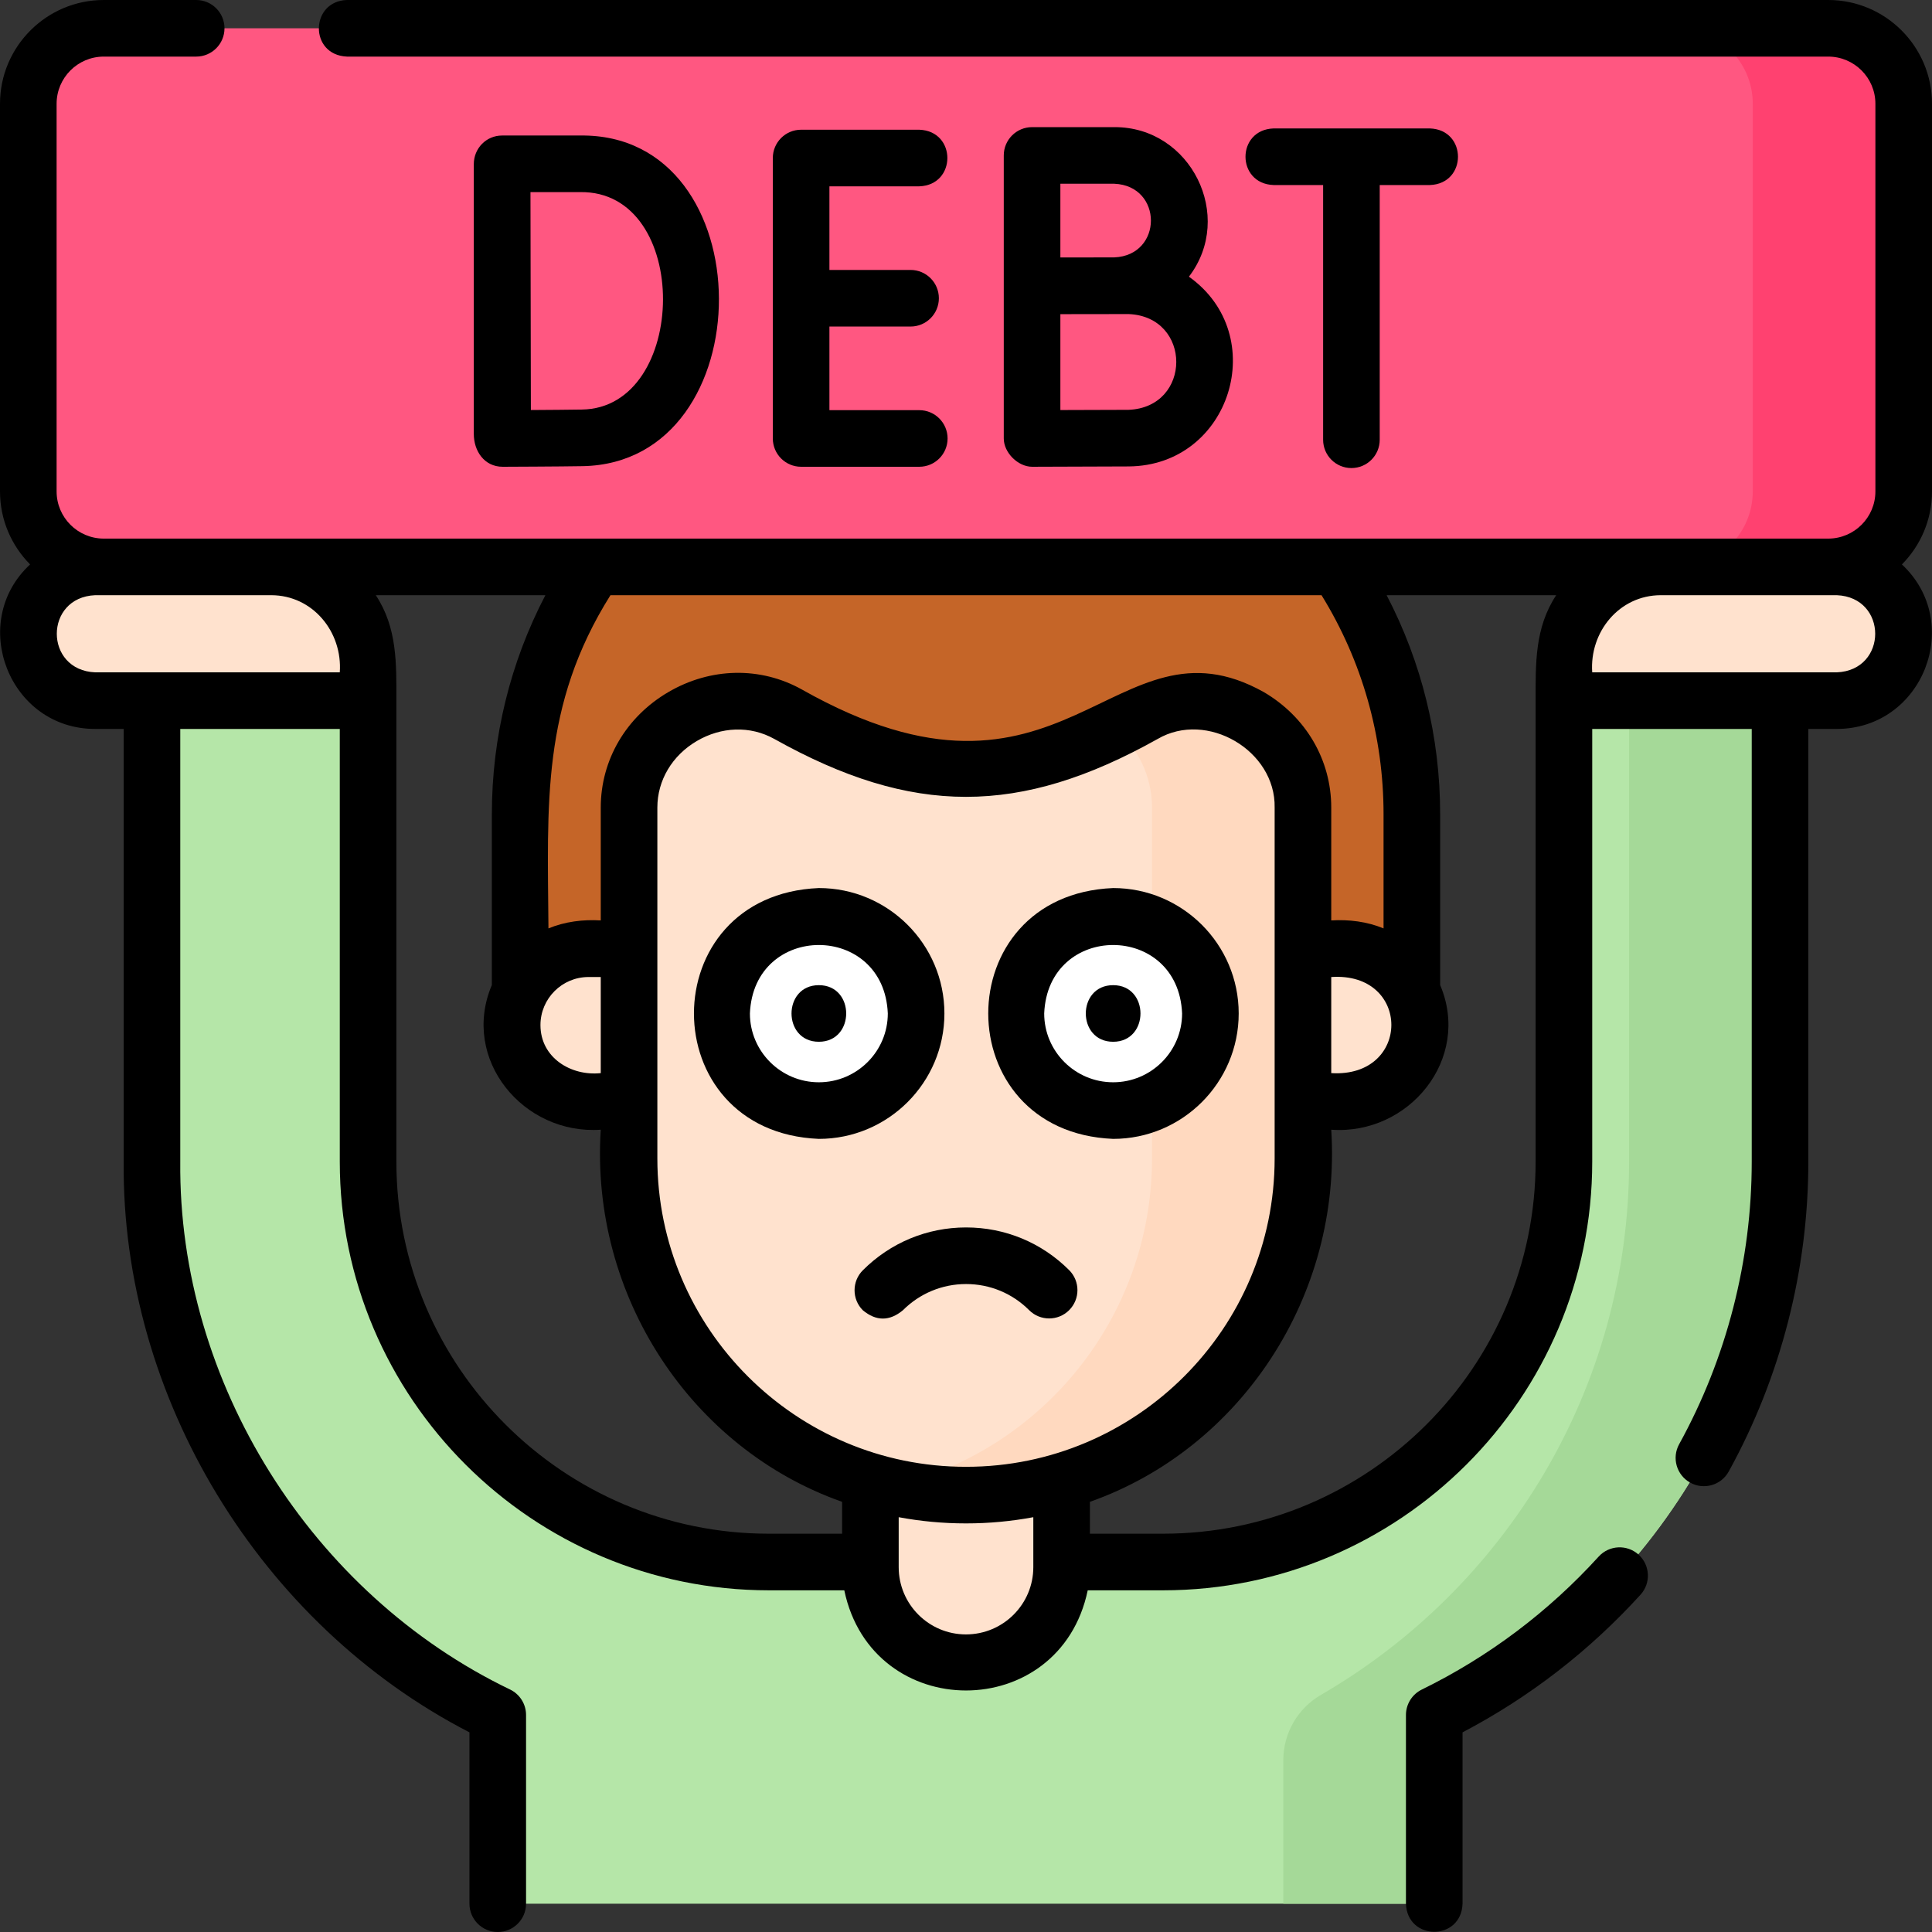 <svg id="Layer_1" enable-background="new 0 0 512 512" height="512" viewBox="0 0 512 512" width="512" xmlns="http://www.w3.org/2000/svg"><rect x="0" y="0" width="512" height="512" fill="#333333" stroke="none"/><g><g><g><path d="m374.155 266h-236.31v-50.22c0-65.255 52.9-118.155 118.155-118.155 65.255 0 118.155 52.9 118.155 118.155z" fill="#c56528"/><g><path d="m380.091 504.5v-50.01c54.224-26.612 91.636-82.339 91.636-146.634v-122.177h-57.273v122.177c0 58.499-47.661 106.092-106.244 106.092h-104.421c-58.583 0-106.244-47.593-106.244-106.092v-122.177h-57.272v122.177c0 64.295 37.413 120.022 91.636 146.634v50.01z" fill="#b5e6a8"/><g><path d="m431.727 185.679v122.177c0 60.273-32.879 113.016-81.663 141.303-6.17 3.578-9.973 10.163-9.973 17.296v38.045h40v-50.01c54.224-26.612 91.636-82.338 91.636-146.634v-122.177z" fill="#a5d998"/></g><path d="m256.018 440.637h-.036c-13.984 0-25.32-11.336-25.32-25.32v-34.834h50.676v34.834c0 13.984-11.336 25.32-25.32 25.32z" fill="#ffe2ce"/><g><g><g fill="#ffe2ce"><path d="m166.706 291.888h-10.747c-11.174 0-20.232-9.058-20.232-20.232v-.003c0-11.174 9.058-20.232 20.232-20.232h10.747z"/><path d="m345.294 251.422h10.747c11.174 0 20.232 9.058 20.232 20.232v.003c0 11.174-9.058 20.232-20.232 20.232h-10.747z"/><path d="m256.064 396.217h-.128c-49.28 0-89.23-39.95-89.23-89.23v-92.978c0-21.134 23.846-34.973 42.165-24.722 34.296 19.192 59.954 19.197 94.259 0 18.35-10.269 42.164 3.561 42.164 24.722v92.978c0 49.28-39.95 89.23-89.23 89.23z"/></g><g><path d="m303.13 189.287c-2.52 1.41-4.988 2.704-7.421 3.907 5.76 5.046 9.586 12.34 9.586 20.816v92.978c0 42.427-29.611 77.936-69.294 86.992 6.41 1.463 13.083 2.238 19.936 2.238h.128c49.28 0 89.23-39.95 89.23-89.23v-92.978c-.001-21.162-23.815-34.992-42.165-24.723z" fill="#ffd9bf"/></g><ellipse cx="217.006" cy="268.579" fill="#fff" rx="25.773" ry="25.736"/><ellipse cx="294.994" cy="268.579" fill="#fff" rx="25.773" ry="25.736"/></g></g><path d="m25.221 185.679h72.324v-9.749c0-14.191-11.504-25.696-25.696-25.696h-46.628c-9.787 0-17.721 7.934-17.721 17.721v.002c0 9.788 7.934 17.722 17.721 17.722z" fill="#ffe2ce"/><path d="m486.779 185.679h-72.324v-9.749c0-14.191 11.504-25.696 25.696-25.696h46.628c9.787 0 17.721 7.934 17.721 17.721v.002c0 9.788-7.934 17.722-17.721 17.722z" fill="#ffe2ce"/><path d="m484.5 150.234h-457c-11.046 0-20-8.954-20-20v-102.734c0-11.046 8.954-20 20-20h457c11.046 0 20 8.954 20 20v102.734c0 11.046-8.954 20-20 20z" fill="#ff5781"/><path d="m484.5 7.5h-40c11.046 0 20 8.954 20 20v102.734c0 11.046-8.954 20-20 20h40c11.046 0 20-8.954 20-20v-102.734c0-11.046-8.954-20-20-20z" fill="#ff4170"/></g></g></g><g><path d="m387.591 504.5v-45.408c17.745-9.315 33.596-21.573 47.168-36.484 2.788-3.063 2.565-7.807-.498-10.595-3.062-2.788-7.806-2.565-10.595.498-13.358 14.676-29.131 26.534-46.88 35.245-2.568 1.261-4.196 3.872-4.196 6.733v50.01c.345 9.932 14.66 9.924 15.001.001z"/><path d="m250.278 268.579c0-18.326-14.926-33.236-33.273-33.236-44.141 1.826-44.128 64.652 0 66.472 18.347 0 33.273-14.91 33.273-33.236zm-33.273 18.236c-10.076 0-18.272-8.181-18.272-18.236 1.003-24.192 35.546-24.185 36.545 0 0 10.055-8.197 18.236-18.273 18.236z"/><path d="m328.267 268.579c0-18.326-14.926-33.236-33.272-33.236-44.141 1.826-44.128 64.652 0 66.472 18.346 0 33.272-14.91 33.272-33.236zm-33.272 18.236c-10.076 0-18.273-8.181-18.273-18.236 1.003-24.192 35.546-24.185 36.545 0 0 10.055-8.197 18.236-18.272 18.236z"/><path d="m217.006 261.079c-9.652 0-9.668 15 0 15 9.651 0 9.667-15 0-15z"/><path d="m294.994 261.079c-9.652 0-9.668 15 0 15 9.652 0 9.668-15 0-15z"/><path d="m484.5 0h-392.545c-9.776.3-10.086 14.576 0 15h392.545c6.893 0 12.5 5.607 12.5 12.5v102.734c0 6.889-5.602 12.494-12.49 12.5h-457.02c-6.888-.005-12.49-5.61-12.49-12.5v-102.734c0-6.893 5.607-12.5 12.5-12.5h24.493c4.142 0 7.5-3.358 7.5-7.5s-3.358-7.5-7.5-7.5h-24.493c-15.164 0-27.5 12.336-27.5 27.5v102.734c0 7.536 3.049 14.371 7.975 19.343-16.535 15.33-5.552 43.631 17.247 43.601h7.551s0 114.677 0 114.677c-.575 62.479 36.233 122.699 91.636 151.235v45.41c0 4.142 3.358 7.5 7.5 7.5s7.5-3.358 7.5-7.5v-50.01c0-2.861-1.627-5.473-4.196-6.733-52.601-25.277-88-81.406-87.44-139.901v-114.676h42.272v114.677c0 62.635 51.025 113.592 113.744 113.592h19.956c7.394 35.391 57.122 35.4 64.511 0h19.955c62.718 0 113.744-50.957 113.744-113.592v-114.678h42.272v114.677c0 26.165-6.652 52.057-19.238 74.877-2 3.627-.682 8.189 2.945 10.189 3.626 2 8.189.682 10.189-2.945 13.806-25.033 21.103-53.43 21.103-82.122v-114.676h7.551c22.865-.053 33.767-28.178 17.247-43.602 4.926-4.972 7.975-11.807 7.975-19.343v-102.734c.001-15.164-12.335-27.5-27.499-27.5zm-117.845 215.78v30.257c-4.34-1.805-9.186-2.403-13.861-2.116v-29.913c0-12.597-6.68-24.034-17.869-30.595-39.879-22.305-52.56 38.789-122.392-.672-10.979-6.144-24.231-5.886-35.449.691-11.195 6.563-17.878 17.994-17.878 30.576v29.913c-4.676-.287-9.522.311-13.861 2.116-.238-32.929-1.943-59.027 16.43-88.303h188.445c10.763 17.425 16.435 37.394 16.435 58.046zm-110.591 172.937c-45.11.074-81.862-36.619-81.858-81.73-.001-10.016.001-44.969 0-55.565v-37.413c0-7.201 3.912-13.794 10.465-17.636 6.432-3.77 14.084-4.138 20.537-.542 36.552 20.454 65.032 20.454 101.584 0 13.039-7.619 31.295 3.045 31.002 18.178-.001 19.333.001 58.486 0 77.879v15.098c0 45.067-36.664 81.731-81.73 81.731zm-100.105-129.795h3.247v25.466c-7.852.839-15.979-4.057-15.979-12.734 0-7.021 5.711-12.732 12.732-12.732zm196.835 0c21.226-1.438 21.253 26.759 0 25.466zm-327.572-80.743c-13.563-.563-13.554-19.887 0-20.445 15.546.002 31.092 0 46.638 0 11.06.006 18.936 9.764 18.186 20.445zm79.823 129.677v-122.177c0-9.829.259-19.267-5.451-27.945h44.939c-9.312 17.841-14.188 37.662-14.188 58.046v45.255c-8.349 19.689 8.35 39.774 28.861 38.353-2.833 44.077 24.01 84.542 63.956 98.609v8.451h-19.373c-54.447 0-98.744-44.228-98.744-98.592zm150.937 125.281c-9.826 0-17.82-7.994-17.82-17.82v-13.243c5.764 1.075 11.704 1.643 17.774 1.643h.128c6.071 0 12.011-.568 17.774-1.643v13.243c0 9.826-7.994 17.82-17.856 17.82zm150.973-125.281c0 54.364-44.296 98.592-98.744 98.592h-19.373v-8.451c39.946-14.067 66.789-54.534 63.956-98.609 20.524 1.485 37.202-18.698 28.861-38.354v-45.254c0-20.394-4.872-40.207-14.184-58.046h44.935c-5.71 8.677-5.451 18.116-5.451 27.945zm79.823-129.677h-64.824c-.749-10.681 7.126-20.439 18.186-20.445 15.546 0 31.092.002 46.638 0 13.563.562 13.555 19.887 0 20.445z"/><path d="m243.62 49.378c9.911-.328 9.937-14.66 0-15h-31.315c-4.142 0-7.5 3.358-7.5 7.5v74.32c0 4.142 3.358 7.5 7.5 7.5h31.315c4.142 0 7.5-3.358 7.5-7.5s-3.358-7.5-7.5-7.5h-23.815v-22.16h21.506c4.142 0 7.5-3.358 7.5-7.5s-3.358-7.5-7.5-7.5h-21.506v-22.16z"/><path d="m125.564 115.016c0 4.419 2.7 8.683 7.676 8.683.623-.002 15.311-.059 21.172-.162 48.252-.893 48.292-88.37-.734-87.624h-20.614c-4.213 0-7.5 3.405-7.5 7.576zm28.115-64.104c29.685-.528 28.886 57.289.472 57.626-3.069.054-8.777.096-13.464.123-.028-8.577-.093-48.835-.108-57.749z"/><path d="m295.297 33.693h-21.787c-4.142 0-7.5 3.358-7.5 7.5v75.005c0 3.733 3.733 7.5 7.533 7.5 0 0 20.036-.089 25.559-.089 27.071-.194 37.752-34.821 15.974-50.284 12.247-15.986.52-39.738-19.779-39.632zm0 15c12.947.537 12.94 18.984 0 19.518-4.762 0-9.525.026-14.287.02v-19.538zm3.805 59.916c-3.303 0-11.786.032-18.092.058v-25.411c6.031-.024 12.061-.025 18.092-.025 16.834.697 16.828 24.684 0 25.378z"/><path d="m358.141 124.041c4.142 0 7.5-3.358 7.5-7.5v-67.505h13.294c9.931-.344 9.923-14.659 0-15h-41.421c-9.931.344-9.923 14.659 0 15h13.127v67.504c0 4.143 3.358 7.501 7.5 7.501z"/><path d="m256.03 325.285c-.01 0-.02 0-.029 0-10.32.007-20.028 4.037-27.337 11.347-2.929 2.929-2.929 7.678 0 10.606 3.535 2.929 7.071 2.929 10.606 0 4.479-4.479 10.425-6.949 16.742-6.953 6.312-.005 12.25 2.454 16.718 6.921 2.929 2.929 7.678 2.929 10.606 0 2.929-2.929 2.929-7.678 0-10.606-7.297-7.298-16.993-11.315-27.306-11.315z"/></g></g></svg>